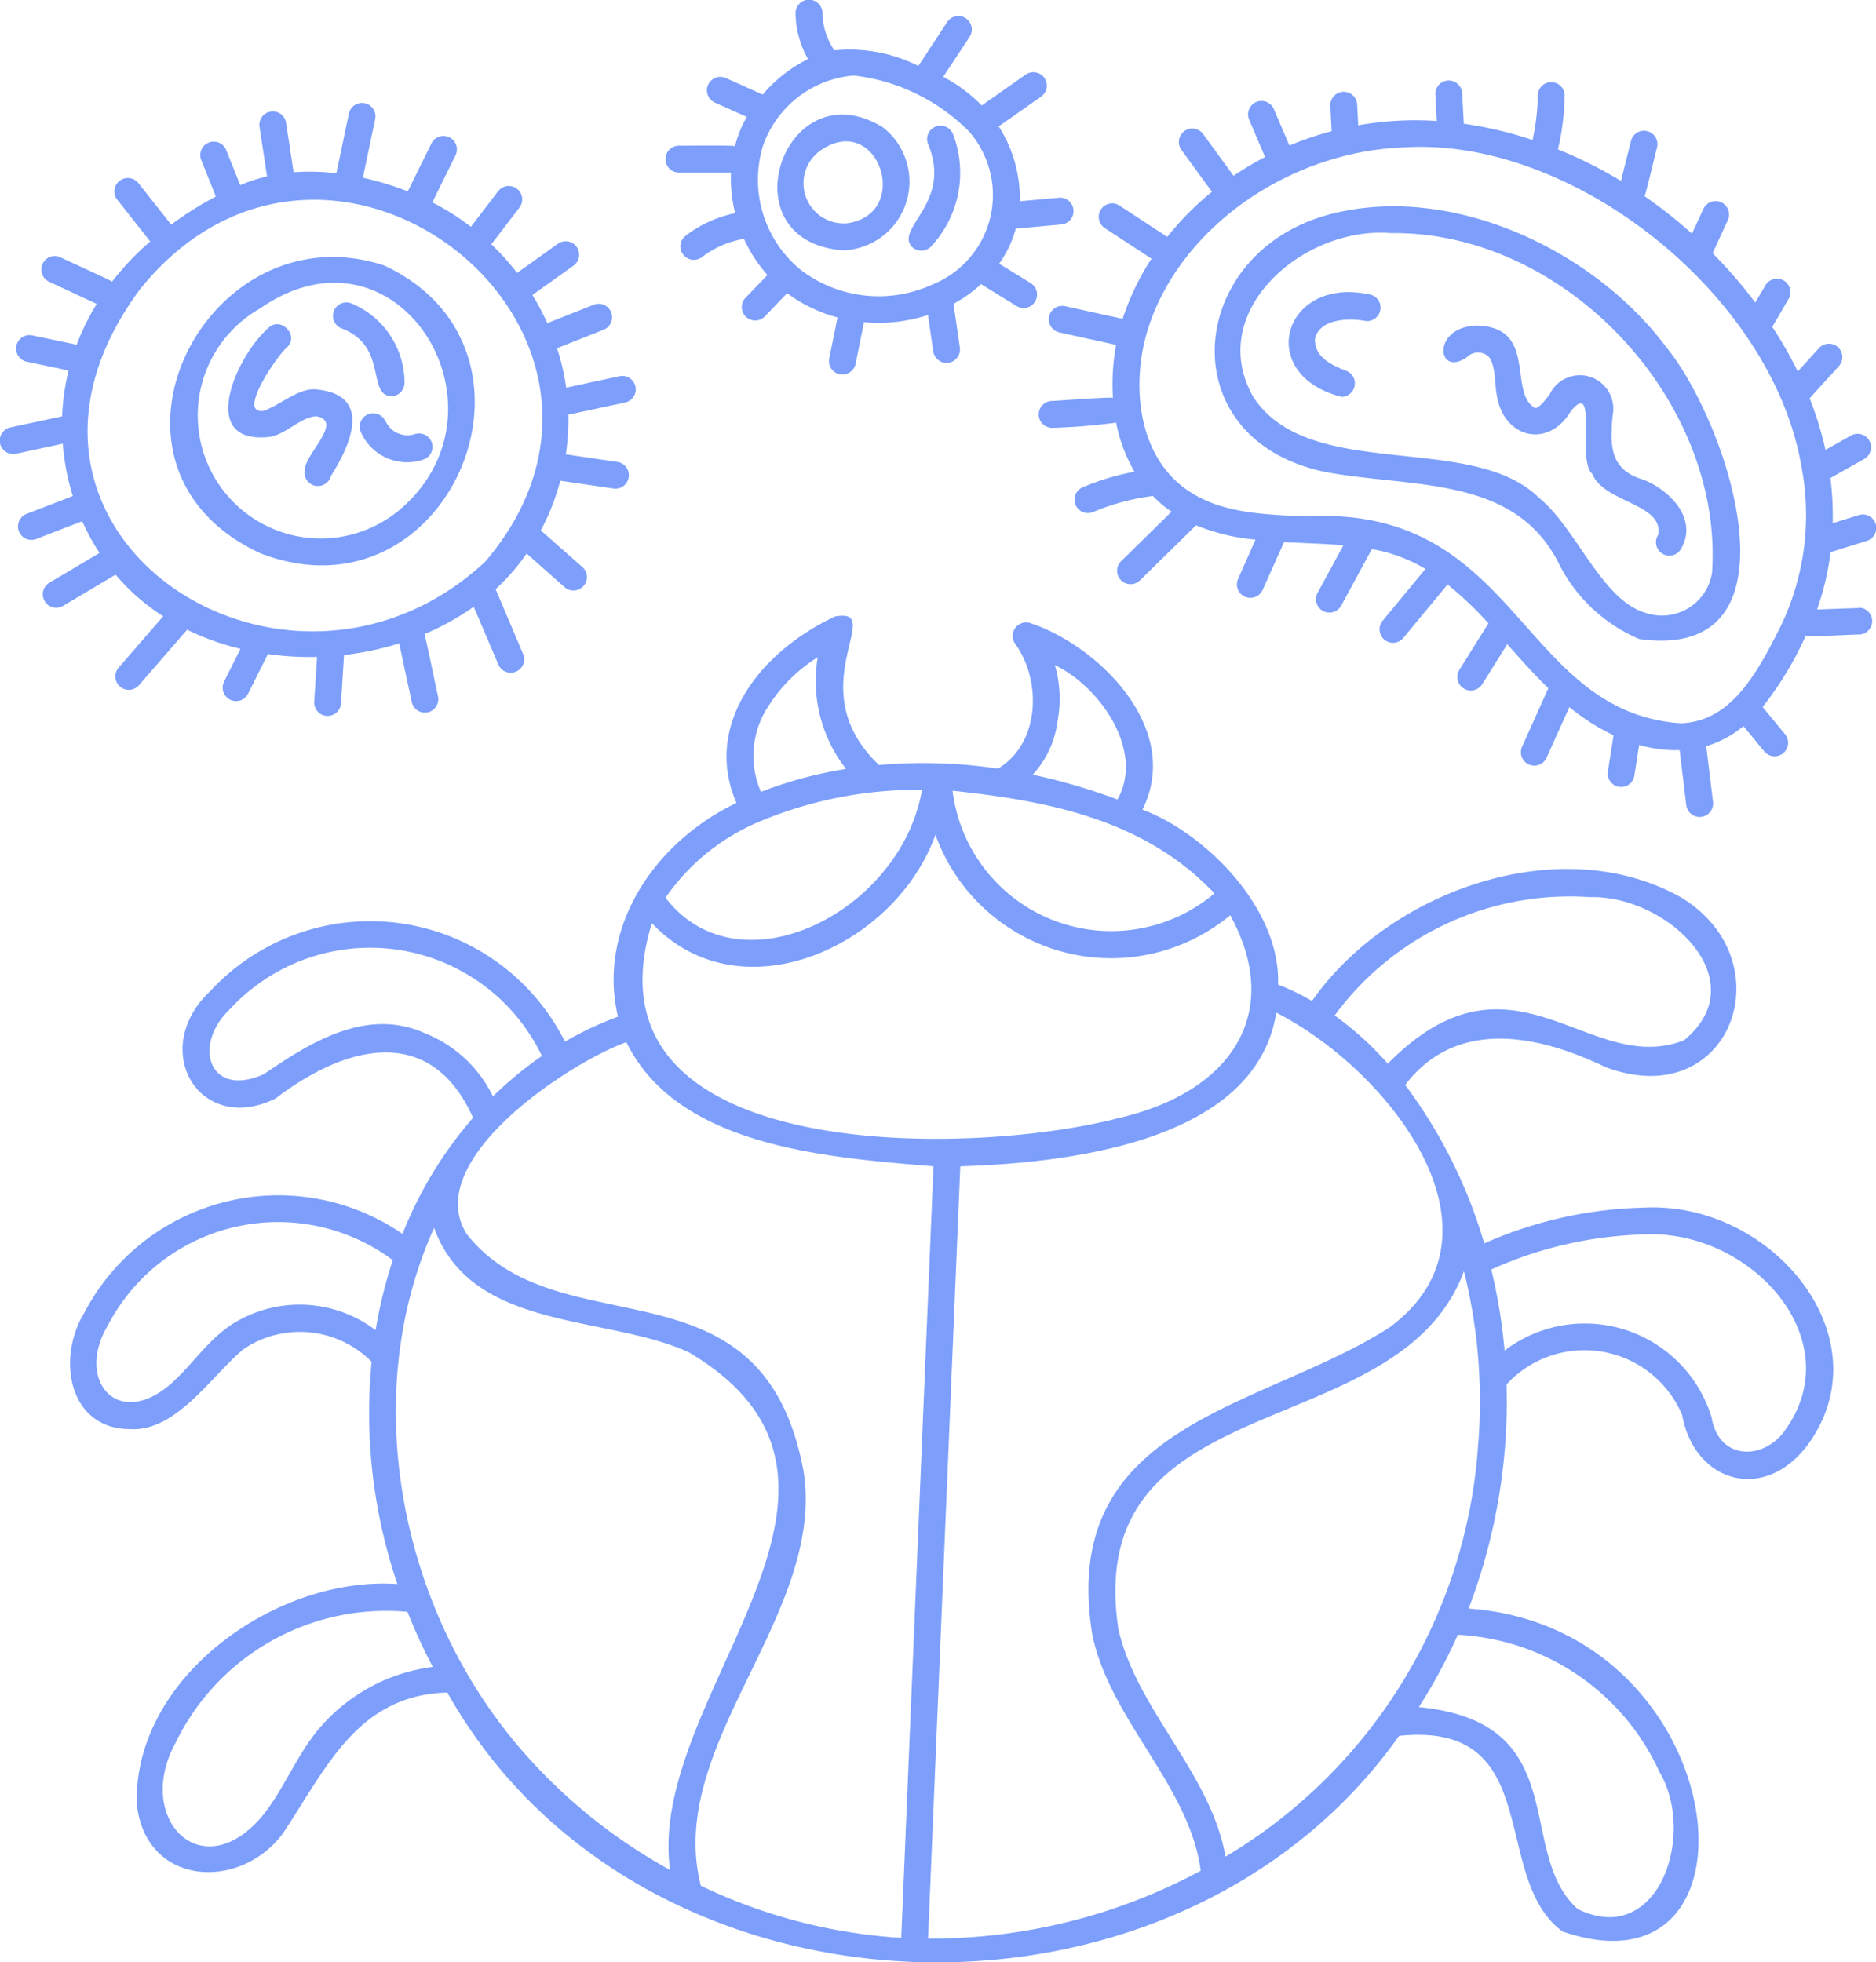 <svg xmlns="http://www.w3.org/2000/svg" width="65.503" height="68.498" viewBox="0 0 65.503 68.498">
  <g id="error" transform="translate(-11.195 0.001)">
    <g id="Grupo_1113199" data-name="Grupo 1113199" transform="translate(11.195 -0.001)">
      <path id="Trazado_910277" data-name="Trazado 910277" d="M343.975,58.745h0c-2.607-3.481-7.683-5.791-11.905-4.58-4.892,1.431-5.383,7.84.015,8.949,3.076.571,6.653.1,8.185,3.272a5.57,5.57,0,0,0,2.77,2.558C348.909,69.769,346.159,61.406,343.975,58.745Zm1.6,7.917a1.768,1.768,0,0,1-2.265,1.385c-1.577-.421-2.443-2.955-3.771-4.032-2.35-2.324-8.024-.516-9.979-3.526-1.688-2.979,1.752-5.967,4.807-5.715C340.495,54.7,346.011,60.667,345.579,66.662Z" transform="translate(-285.803 -46.637)" fill="#7d9ffb"/>
      <path id="Trazado_910278" data-name="Trazado 910278" d="M394.855,90.318c-1.135-.357-1.111-1.2-1.02-2.237a1.167,1.167,0,0,0-2.2-.724c-.146.185-.35.465-.5.48-.975-.519.108-2.837-2.047-2.881-1.586.039-1.393,1.831-.346,1.105a.544.544,0,0,1,.759-.023c.237.268.211.858.275,1.266.2,1.594,1.814,1.971,2.6.635.958-1.152.192,1.748.747,2.19.4,1.017,2.5,1.028,2.3,2.132a.469.469,0,1,0,.784.515C396.86,91.7,395.781,90.647,394.855,90.318Z" transform="translate(-337.526 -73.59)" fill="#7d9ffb"/>
      <path id="Trazado_910279" data-name="Trazado 910279" d="M350.32,76.291c-3.007-.634-3.992,2.812-.953,3.58a.471.471,0,0,0,.162-.91c-.6-.225-1.111-.524-1.092-1.107.141-.706,1.166-.745,1.758-.633A.469.469,0,0,0,350.32,76.291Z" transform="translate(-302.523 -66.017)" fill="#7d9ffb"/>
      <path id="Trazado_910280" data-name="Trazado 910280" d="M311.08,39.5l-1.469.052a9.572,9.572,0,0,0,.472-2l1.265-.395a.469.469,0,0,0-.28-.9l-.911.284a10.436,10.436,0,0,0-.081-1.58c.026-.009,1.156-.651,1.181-.663a.469.469,0,0,0-.46-.818l-.891.5a11.927,11.927,0,0,0-.555-1.8l1.023-1.124a.469.469,0,0,0-.694-.631l-.743.817a14.338,14.338,0,0,0-.893-1.561c.034-.031.54-.923.573-.97a.469.469,0,0,0-.81-.474l-.354.6a16.95,16.95,0,0,0-1.489-1.722l.531-1.153a.469.469,0,0,0-.852-.393l-.4.863a16.64,16.64,0,0,0-1.657-1.308c.051-.068.406-1.613.438-1.7a.469.469,0,0,0-.91-.228l-.35,1.394a15.545,15.545,0,0,0-2.2-1.1,8.736,8.736,0,0,0,.234-1.87.469.469,0,0,0-.938-.015,7.8,7.8,0,0,1-.183,1.558,13.59,13.59,0,0,0-2.4-.568l-.057-1.065a.469.469,0,0,0-.937.05l.049.919a11.294,11.294,0,0,0-2.742.151l-.037-.725a.469.469,0,0,0-.937.048l.045.883a11.34,11.34,0,0,0-1.475.5l-.542-1.272a.469.469,0,0,0-.863.368l.556,1.305a11.151,11.151,0,0,0-1.1.655l-1.062-1.456a.469.469,0,0,0-.758.553l1.066,1.462a10.307,10.307,0,0,0-1.562,1.574l-.009-.007-1.657-1.085a.469.469,0,0,0-.514.785l1.631,1.068a8.917,8.917,0,0,0-1.008,2.1l-2.022-.445a.469.469,0,0,0-.2.916l1.995.439a7.518,7.518,0,0,0-.112,1.851c.016-.053-2.1.115-2.15.106a.469.469,0,0,0,.057.937,21.245,21.245,0,0,0,2.206-.181,5.442,5.442,0,0,0,.64,1.713,8.736,8.736,0,0,0-1.808.544.469.469,0,0,0,.366.864,7.808,7.808,0,0,1,2.086-.559,4.074,4.074,0,0,0,.649.548l-1.759,1.727a.469.469,0,0,0,.657.67l1.958-1.922a7.243,7.243,0,0,0,2.076.5l-.608,1.373a.469.469,0,0,0,.858.38L291,37.2c.691.038,1.382.052,2.072.113l-.9,1.656a.469.469,0,0,0,.825.447l1.069-1.971a5.389,5.389,0,0,1,1.87.694l-1.493,1.806a.469.469,0,0,0,.723.6l1.543-1.866a12.611,12.611,0,0,1,1.428,1.357l-1.015,1.623a.469.469,0,0,0,.8.5l.872-1.395c.459.517.925,1.044,1.434,1.539l-.917,2.038a.469.469,0,0,0,.856.385l.795-1.766a7.629,7.629,0,0,0,1.544.984l-.2,1.268a.469.469,0,0,0,.927.143l.165-1.074a4.658,4.658,0,0,0,1.414.183l.234,1.919a.469.469,0,0,0,.932-.113l-.237-1.946a3.688,3.688,0,0,0,1.3-.7l.727.883a.469.469,0,0,0,.725-.6l-.782-.951a12.081,12.081,0,0,0,1.511-2.5c0,.07,1.808-.039,1.886-.03a.47.47,0,0,0-.034-.938Zm-6.191,4.028c-5.7-.371-5.668-7.646-13.144-7.225-1.587-.068-3.085-.132-4.236-1-1.708-1.285-1.833-3.829-1.226-5.65,1.154-3.463,4.9-6.084,8.9-6.232,5.909-.377,12.844,5.143,13.876,11.108a8.946,8.946,0,0,1-.72,5.613C307.442,41.94,306.56,43.435,304.889,43.524Z" transform="translate(-246.166 -18.276)" fill="#7d9ffb"/>
      <g id="Grupo_1113198" data-name="Grupo 1113198" transform="translate(2.44 21.488)">
        <path id="Trazado_910281" data-name="Trazado 910281" d="M84.384,181.284a14.51,14.51,0,0,0-5.564,1.248A17.409,17.409,0,0,0,76.06,177c1.793-2.352,4.655-1.746,6.983-.627,4.4,1.661,6.321-3.721,2.631-5.93-4.208-2.348-10.184-.219-12.867,3.626a8.854,8.854,0,0,0-1.186-.573c.092-2.716-2.617-5.324-4.735-6.106,1.409-2.825-1.527-5.7-3.879-6.5a.472.472,0,0,0-.568.705c.942,1.3.866,3.5-.6,4.363a17.659,17.659,0,0,0-4.152-.125c-2.835-2.694.313-5.52-1.536-5.184-2.695,1.265-4.6,3.836-3.441,6.509-2.894,1.379-4.864,4.38-4.137,7.46a11.769,11.769,0,0,0-1.852.87,7.605,7.605,0,0,0-12.389-1.758c-2.152,2.027-.387,5.048,2.282,3.746,2.388-1.829,5.4-2.684,6.9.67a14.044,14.044,0,0,0-2.464,4.054,7.65,7.65,0,0,0-11.115,2.761c-.981,1.616-.521,4.042,1.581,4.053,1.623.114,2.842-1.842,3.985-2.792a3.522,3.522,0,0,1,4.471.443,18.5,18.5,0,0,0,.9,7.757c-4.221-.289-9.215,3.249-9.1,7.677.306,2.89,3.622,3.047,5.109,1.019,1.508-2.262,2.592-4.82,5.734-4.908,6.716,11.967,25.379,12.6,33.231,1.514C81,199.186,79,204.7,81.558,206.553c7.421,2.552,5.992-10.623-3.284-11.273a20.286,20.286,0,0,0,1.324-7.824,3.7,3.7,0,0,1,6.133,1.066c.417,2.308,2.776,3.069,4.32,1.128C92.9,185.9,88.886,181.039,84.384,181.284Zm-1.866-10.839c2.67-.074,5.823,2.9,3.282,4.994-3.325,1.318-5.967-3.628-10.347.82a11.166,11.166,0,0,0-1.856-1.684,10.186,10.186,0,0,1,8.922-4.13ZM69.4,170.314a5.584,5.584,0,0,1-9.144-3.584C63.472,167.078,66.907,167.679,69.4,170.314Zm-5.472-6.049a4.217,4.217,0,0,0-.1-1.92c1.607.772,3.135,3.023,2.185,4.691a20.948,20.948,0,0,0-2.958-.866A3.388,3.388,0,0,0,63.927,164.264Zm-10.143-.421a5.462,5.462,0,0,1,1.763-1.774,4.983,4.983,0,0,0,.989,3.9,14.226,14.226,0,0,0-2.971.8A3.141,3.141,0,0,1,53.784,163.843Zm-.312,3.981a14.277,14.277,0,0,1,5.716-1.126c-.728,4.257-6.381,7.124-8.956,3.765A7.538,7.538,0,0,1,53.472,167.825Zm-3.714,3.532c3.094,3.258,8.492.832,9.9-3.088a6.518,6.518,0,0,0,10.292,2.808c1.875,3.423.03,6.187-3.915,7.084-5.134,1.345-18.881,1.644-16.281-6.8Zm-7.926,3.837c-2.043-.912-3.987.314-5.623,1.429-1.9.858-2.523-1-1.182-2.272a6.655,6.655,0,0,1,10.89,1.638,12.762,12.762,0,0,0-1.71,1.412A4.5,4.5,0,0,0,41.832,175.193Zm-6.894,10.269c-.79.578-1.319,1.41-2.037,2.023-1.841,1.533-3.269-.213-2.136-2.1a6.7,6.7,0,0,1,9.945-2.269,16.366,16.366,0,0,0-.6,2.443A4.4,4.4,0,0,0,34.938,185.462Zm3.075,14.159c-.717.909-1.146,2.023-1.861,2.9-2.116,2.517-4.475.092-3.029-2.552a8.167,8.167,0,0,1,8.1-4.576,19.514,19.514,0,0,0,.884,1.922A6.236,6.236,0,0,0,38.013,199.621Zm7.153.548c-4.216-4.895-5.669-12.313-3.013-18.18,1.312,3.62,5.98,3.017,8.882,4.337,7.805,4.607-1.5,12-.642,18.078A18.876,18.876,0,0,1,45.165,200.168Zm6.3,4.784c-1.255-4.913,4.353-9.432,3.589-14.453-1.422-7.729-8.5-4.17-11.765-8.295-1.6-2.56,3.511-5.948,5.575-6.7,1.807,3.7,7.131,4.028,10.724,4.335l-1.125,26.934A18.838,18.838,0,0,1,51.461,204.953ZM59.4,206.8l1.126-26.959c3.981-.127,10.325-.918,11.033-5.365,3.987,2.042,8.369,7.717,3.962,10.983-4.449,2.871-11.59,3.3-10.386,10.73.617,2.986,3.4,5.276,3.785,8.243A19.883,19.883,0,0,1,59.4,206.8Zm25.559-5.784c1.26,2.206-.075,6.114-2.87,4.756-2.228-1.986-.071-6.521-5.553-7.053a18.8,18.8,0,0,0,1.361-2.525A8.191,8.191,0,0,1,84.955,201.021ZM78.6,189.657a18.147,18.147,0,0,1-8.813,14.283c-.517-2.918-3.112-5.139-3.741-7.948-1.293-8.639,9.778-6.31,12.066-12.489A18.757,18.757,0,0,1,78.6,189.657Zm10.723-.6c-.748,1.057-2.311,1.06-2.565-.452a4.627,4.627,0,0,0-7.228-2.332,19.146,19.146,0,0,0-.464-2.83,13.8,13.8,0,0,1,5.3-1.222c3.737-.21,7.26,3.659,4.954,6.836Z" transform="translate(-29.436 -160.615)" fill="#7d9ffb"/>
      </g>
      <path id="Trazado_910282" data-name="Trazado 910282" d="M15.993,44.135a7.586,7.586,0,0,0,.9.675l-1.561,1.8a.469.469,0,0,0,.708.615l1.688-1.945a9.124,9.124,0,0,0,1.863.667l-.572,1.145a.469.469,0,0,0,.839.42l.691-1.383a10.29,10.29,0,0,0,1.716.1l-.1,1.569a.469.469,0,0,0,.936.059l.106-1.694a10.41,10.41,0,0,0,1.926-.406l.439,2.047a.469.469,0,0,0,.917-.2c-.024-.078-.436-2.1-.474-2.172a8.96,8.96,0,0,0,1.72-.955l.862,2.019a.469.469,0,0,0,.863-.368L28.5,43.864a7.286,7.286,0,0,0,1.083-1.242l1.348,1.191a.469.469,0,0,0,.621-.7l-1.473-1.3a8.225,8.225,0,0,0,.681-1.735l1.862.273a.469.469,0,0,0,.136-.928l-1.807-.265a8.241,8.241,0,0,0,.089-1.385l1.983-.426a.469.469,0,0,0-.2-.917l-1.861.4a7.483,7.483,0,0,0-.318-1.378l1.628-.645a.469.469,0,0,0-.346-.872l-1.621.642a8.709,8.709,0,0,0-.521-.982l1.436-1.025a.469.469,0,0,0-.545-.764l-1.425,1.018a8.9,8.9,0,0,0-.9-1l.982-1.28a.469.469,0,0,0-.745-.571l-.951,1.241a8.447,8.447,0,0,0-1.346-.852l.81-1.642a.469.469,0,0,0-.842-.415l-.825,1.673a10.348,10.348,0,0,0-1.567-.477l.429-2.046a.469.469,0,0,0-.918-.193l-.437,2.083a7.79,7.79,0,0,0-1.494-.035l-.262-1.727a.469.469,0,0,0-.928.141l.262,1.729a5.807,5.807,0,0,0-.934.307l-.491-1.224a.469.469,0,0,0-.871.349l.51,1.272a12.024,12.024,0,0,0-1.56.981l-1.145-1.449a.469.469,0,0,0-.736.582l1.15,1.456a9.442,9.442,0,0,0-1.332,1.4c-.051-.045-1.743-.812-1.8-.847a.469.469,0,0,0-.4.851l1.663.774a8.449,8.449,0,0,0-.7,1.425l-1.55-.325a.469.469,0,0,0-.193.918l1.46.307a7.987,7.987,0,0,0-.224,1.6l-1.81.388a.469.469,0,0,0,.2.918l1.631-.35a8.325,8.325,0,0,0,.351,1.827l-1.615.624a.469.469,0,0,0,.338.875l1.606-.62A7.935,7.935,0,0,0,14.67,42.6l-1.751,1.04a.469.469,0,0,0,.479.807l1.833-1.088a7.294,7.294,0,0,0,.761.777Zm.059-10.7c6.616-8.3,18.9,1.456,12.086,9.47C21.212,49.334,9.825,41.918,16.052,33.438Z" transform="translate(-11.195 -23.297)" fill="#7d9ffb"/>
      <path id="Trazado_910283" data-name="Trazado 910283" d="M58.772,77.4c6.578,2.527,10.639-7.121,4.3-10.056C56.857,65.315,52.262,74.4,58.772,77.4Zm-.038-8.543c4.778-3.337,8.953,3.35,5.017,6.907A4.294,4.294,0,1,1,58.734,68.856Z" transform="translate(-49.668 -58.08)" fill="#7d9ffb"/>
      <path id="Trazado_910284" data-name="Trazado 910284" d="M72.232,88.515c.588-.119,1.054-.678,1.6-.722.977.179-.364,1.284-.392,1.865a.469.469,0,0,0,.911.223c.742-1.169,1.441-2.864-.556-3.025-.582-.034-1.237.555-1.783.748-.983.163.5-1.982.811-2.218.436-.424-.243-1.1-.665-.662C71.069,85.667,69.631,88.812,72.232,88.515Z" transform="translate(-62.797 -73.265)" fill="#7d9ffb"/>
      <path id="Trazado_910285" data-name="Trazado 910285" d="M98.365,79.751c1.646.621.884,2.307,1.737,2.374a.469.469,0,0,0,.475-.463,3.01,3.01,0,0,0-1.867-2.783A.469.469,0,0,0,98.365,79.751Z" transform="translate(-86.452 -68.293)" fill="#7d9ffb"/>
      <path id="Trazado_910286" data-name="Trazado 910286" d="M105.928,108.135a.469.469,0,0,0-.869.353,1.765,1.765,0,0,0,2.2.972.469.469,0,0,0-.323-.881.839.839,0,0,1-1-.444Z" transform="translate(-92.466 -93.42)" fill="#7d9ffb"/>
      <path id="Trazado_910287" data-name="Trazado 910287" d="M185.441,6.022h0l1.8,0,.018,0a5,5,0,0,0,.143,1.419,4.21,4.21,0,0,0-1.728.788.469.469,0,0,0,.572.744,3.273,3.273,0,0,1,1.465-.635A5.042,5.042,0,0,0,188.53,9.6l-.771.8a.469.469,0,0,0,.677.649l.783-.817a5.116,5.116,0,0,0,1.759.848l-.29,1.431a.469.469,0,0,0,.92.186l.294-1.453a5.5,5.5,0,0,0,2.234-.25l.183,1.27a.469.469,0,0,0,.929-.134l-.219-1.513s0-.008,0-.012a4.971,4.971,0,0,0,.961-.687l1.239.763a.469.469,0,0,0,.492-.8l-1.1-.677a3.839,3.839,0,0,0,.58-1.226l1.6-.144a.469.469,0,0,0-.084-.934l-1.375.124a4.649,4.649,0,0,0-.738-2.613l1.481-1.039a.469.469,0,0,0-.539-.768L196.013,3.68a5.407,5.407,0,0,0-1.345-1l.92-1.394a.469.469,0,0,0-.783-.517L193.8,2.3a5.34,5.34,0,0,0-2.934-.544A2.4,2.4,0,0,1,190.45.452a.469.469,0,0,0-.938.008,3.3,3.3,0,0,0,.435,1.6A4.956,4.956,0,0,0,188.364,3.3l-1.286-.577a.469.469,0,0,0-.384.856l1.117.5a3.975,3.975,0,0,0-.416,1.028c.047-.049-1.918-.016-1.955-.023a.469.469,0,0,0,0,.939Zm6.1-3.387a6.758,6.758,0,0,1,4.006,1.93,3.366,3.366,0,0,1-1.262,5.368,4.489,4.489,0,0,1-4.6-.519,4.062,4.062,0,0,1-1.307-4.335,3.677,3.677,0,0,1,3.163-2.444Z" transform="translate(-161.734 0.001)" fill="#7d9ffb"/>
      <path id="Trazado_910288" data-name="Trazado 910288" d="M216.382,34.628a2.4,2.4,0,0,0,1.375-4.3C214.314,28.225,212.232,34.328,216.382,34.628Zm-.738-3.522c1.957-1.285,3.142,2.211.907,2.573A1.4,1.4,0,0,1,215.644,31.105Z" transform="translate(-186.938 -25.889)" fill="#7d9ffb"/>
      <path id="Trazado_910289" data-name="Trazado 910289" d="M248.462,37.025a.469.469,0,0,0,.663-.009,3.763,3.763,0,0,0,.768-3.933.469.469,0,0,0-.869.353C249.887,35.483,247.858,36.366,248.462,37.025Z" transform="translate(-216.62 -28.408)" fill="#7d9ffb"/>
    </g>
  </g>
</svg>
